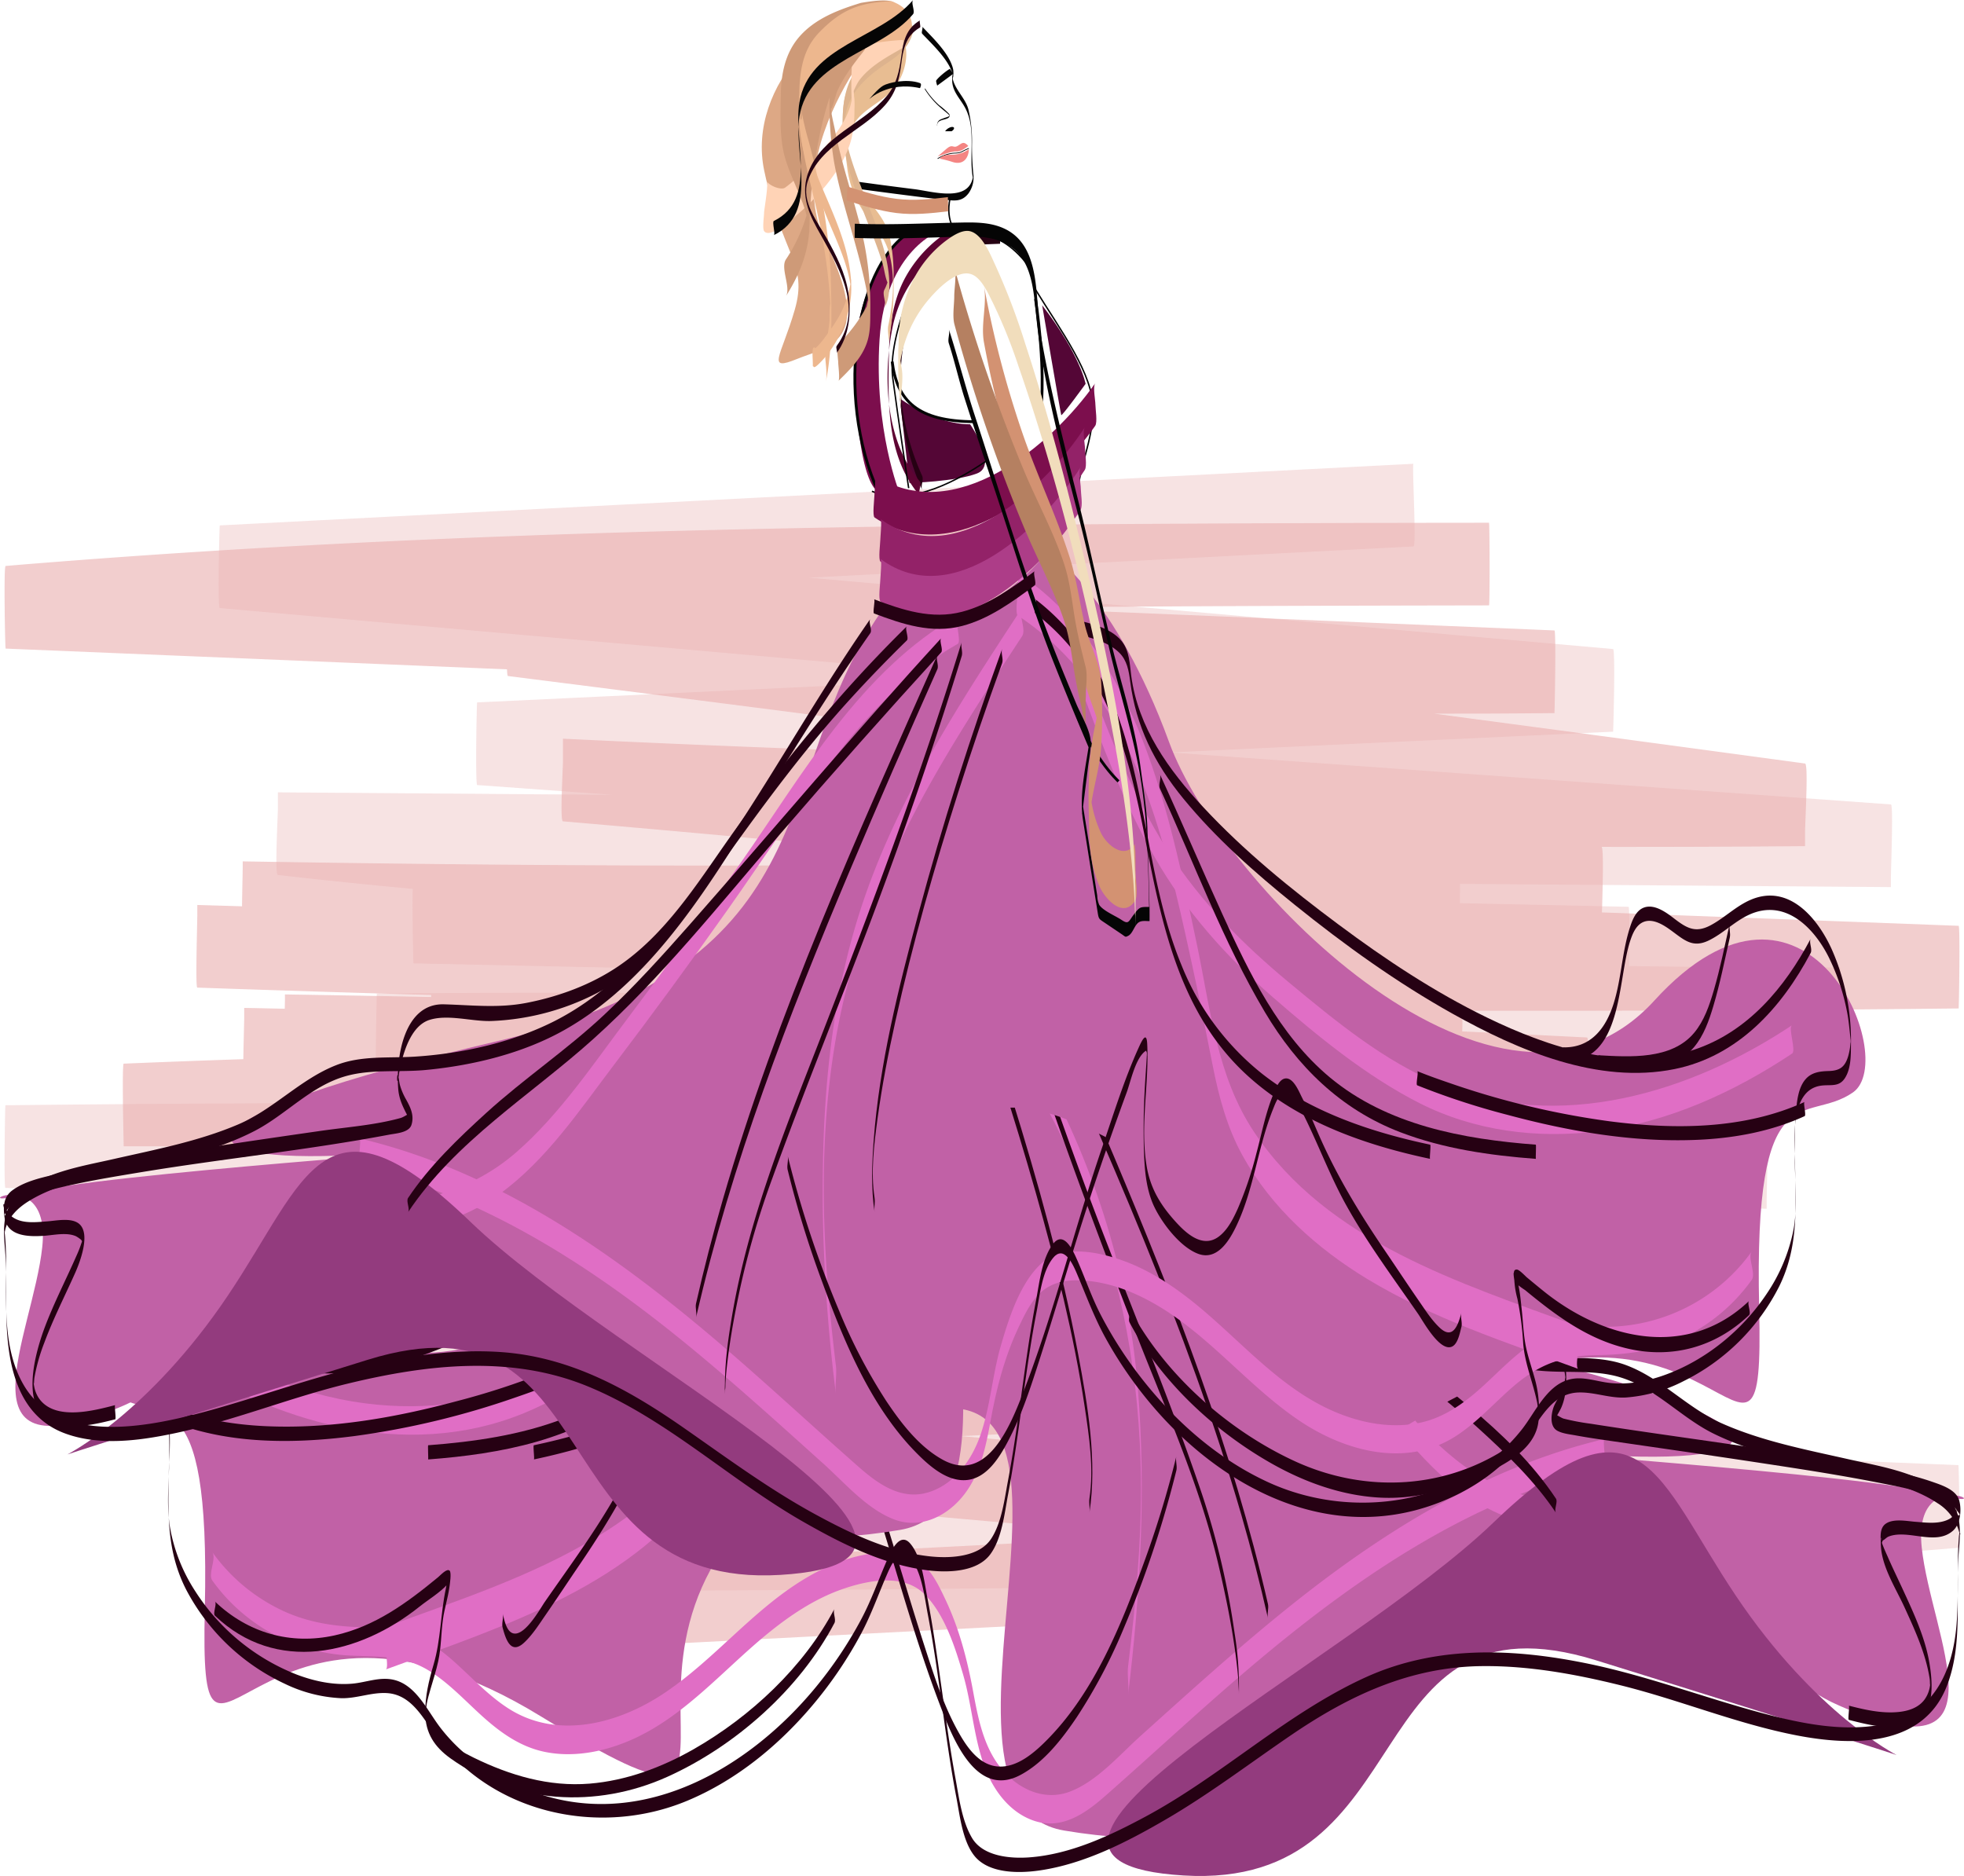 <?xml version="1.0" encoding="iso-8859-1"?>
<svg xmlns="http://www.w3.org/2000/svg" viewBox="0 0 691.807 660.809">
  <defs>
    <style>
      .cls-1, .cls-2 {
        fill: #eaadad;
      }

      .cls-1 {
        opacity: 0.34;
      }

      .cls-2 {
        opacity: 0.59;
      }

      .cls-3 {
        fill: #c161a6;
      }

      .cls-4 {
        fill: #e06ec5;
      }

      .cls-5 {
        fill: #933b7e;
      }

      .cls-13, .cls-24, .cls-6 {
        fill: none;
        stroke: #050505;
        stroke-miterlimit: 10;
      }

      .cls-7 {
        fill: #260113;
      }

      .cls-8 {
        fill: #540636;
      }

      .cls-9 {
        fill: #5e0433;
      }

      .cls-10 {
        fill: #7c0e4d;
      }

      .cls-11 {
        fill: #dda885;
      }

      .cls-12 {
        fill: #050505;
      }

      .cls-13 {
        stroke-width: 0.5px;
      }

      .cls-14 {
        fill: #e8bd92;
      }

      .cls-15 {
        fill: #ddb38e;
      }

      .cls-16 {
        fill: #ffd3b6;
      }

      .cls-17 {
        fill: #ce9a78;
      }

      .cls-18 {
        fill: #edb78e;
      }

      .cls-19 {
        fill: #932268;
      }

      .cls-20 {
        fill: #ad3d88;
      }

      .cls-21 {
        fill: #d39272;
      }

      .cls-22 {
        fill: #b58061;
      }

      .cls-23 {
        fill: #f1ddbc;
      }

      .cls-24 {
        stroke-width: 0.25px;
      }

      .cls-25 {
        fill: #f48583;
      }
    </style>
  </defs>
  <title>1shopik-girl</title>
  <g id="Шар_2" data-name="Шар 2">
    <g id="Objects">
      <g id="_Група_" data-name="&lt;Група&gt;">
        <g id="_Група_2" data-name="&lt;Група&gt;">
          <path id="_Контур_" data-name="&lt;Контур&gt;" class="cls-1" d="M1.9,389.323q87.5-.958,175.012-.795a45.237,45.237,0,0,1-.138-7.3q-22.023-1.04-44.043-2.141c-.733-.037,0-29.111,0-29.111q55.314-.471,110.631-.151c-.04-2.333-.04-5.314-.017-8.389l-3.644-.079-94.049-2.017c-.089,0-.475-18.891-.266-26.233q-23.793-2.2-47.5-4.895c-1.014-.116-.3-14.641,0-23.126v-5.985l118.065.884-47.865-3.454c-.688-.05-.2-29.1,0-29.111q92.7-4.376,185.408-8.739L185.846,223.809,77.417,214.187c-.815-.072-.131-29.1,0-29.111l327.77-16.923,92.693-4.786c-.588.03,1.161,29.051,0,29.111l-213.073,11,174.965,15.526L568.2,228.627c.847.075.084,29.107,0,29.11q-78.032,3.633-156.059,7.3l144.216,10.407,109.709,7.917c.812.058.184,17.418,0,25.3v3.815l-151.791-1.137c0,2.293-.011,4.636-.027,6.807l59.418,1.274c.373.008.273,12.278.15,20.884q37.2.5,74.416.47s.685,29.082,0,29.111q-21.061.879-42.134,1.581c-.08,5.042-.238,10.668-.313,14.283v3.775c-4.764-.088-9.527-.2-14.29-.292-.022,1.052-.041,1.982-.053,2.751v2.292q-25.754-.407-51.5-.92c0,.239-.006.478-.009.714q41.192,1.179,82.372,2.6c.643.022.143,17.6,0,25.424v3.687q-7.874-.226-15.745-.469c-.078,5.374-.21,10.976-.256,13.856v1.972c-90.6-1.529-181.251-2.01-271.864-.816q38.863,3.954,77.778,7.617,40.617,3.813,81.285,7.3c.944.082.333,12.248,0,20.825v8.287q-103.952-5.023-208.091-7.249,63.654,8.349,127.339,16.556,50.061,6.436,100.143,12.773c.179.023.277.964.325,2.353q28.485,1.182,56.968,2.368,59.822,2.477,119.644,4.942c.162.007.741,29.049,0,29.111-67.42,5.636-135.115,9.167-202.875,11.362-68.127,2.207-136.315,3.085-204.5,3.484q-57.567.339-115.135.371c-.25,0-.325-29.11,0-29.111,56.158-.106,112.318-.221,168.471-.8q-35.945-1.5-71.888-3-59.82-2.507-119.638-5.023c-.638-.026-.076-29.11,0-29.111q21.2-.219,42.4-.209-15.342-2.043-30.685-4.077-50-6.69-99.982-13.477c-1.091-.149-.3-15.36,0-23.731v-5.38q35.838-.3,71.677-.259c-.809-.145-.4-14.6-.145-23.08L1.9,418.434C1.309,418.412,1.784,389.324,1.9,389.323Z"/>
          <path id="_Контур_2" data-name="&lt;Контур&gt;" class="cls-2" d="M178.915,238.128c-.18-.023-.278-.964-.325-2.353q-28.485-1.182-56.969-2.368Q61.8,230.931,1.978,228.465c-.162-.007-.741-29.049,0-29.111,67.42-5.636,135.115-9.168,202.875-11.362,68.127-2.207,136.315-3.085,204.5-3.485q57.565-.337,115.134-.37c.251,0,.325,29.11,0,29.11-56.157.107-112.317.222-168.47.8q35.944,1.5,71.888,3,59.82,2.506,119.638,5.023c.638.026.076,29.11,0,29.111q-21.2.219-42.4.209,15.342,2.043,30.686,4.077,50,6.69,99.982,13.477c1.09.148.3,15.354,0,23.727v5.384q-35.837.3-71.674.259c.8.178.4,14.606.141,23.08l125.635,4.717c.59.023.115,29.11,0,29.111q-87.5.958-175.011.795a45.28,45.28,0,0,1,.138,7.29q22.023,1.039,44.043,2.147c.733.037,0,29.111,0,29.111q-55.314.471-110.631.151c.04,2.333.04,5.314.017,8.389l3.644.079,94.049,2.017c.089,0,.475,18.887.266,26.233q23.793,2.2,47.5,4.895c1.014.116.3,14.633,0,23.12v5.991l-118.065-.884,47.864,3.454c.689.05.2,29.1,0,29.111q-92.7,4.375-185.407,8.739l167.645,14.876,108.429,9.622c.815.072.131,29.1,0,29.111L286.62,576.4l-92.694,4.786c.588-.03-1.16-29.051,0-29.111l213.074-11L232.035,525.543l-108.429-9.622c-.847-.075-.084-29.107,0-29.111q78.032-3.632,156.059-7.3L135.449,469.106,25.74,461.189c-.812-.058-.184-17.409,0-25.291v-3.82l151.79,1.137c0-2.292.012-4.637.028-6.807l-59.418-1.274c-.373-.008-.273-12.278-.15-20.884q-37.2-.5-74.416-.47s-.686-29.082,0-29.111q21.062-.879,42.133-1.581c.08-5.037.239-10.664.314-14.278v-3.78c4.764.088,9.527.2,14.29.292.022-1.043.04-1.97.053-2.736V350.28q25.754.405,51.5.919,0-.36.009-.714-41.193-1.179-82.373-2.6c-.642-.022-.143-17.593,0-25.421v-3.69q7.873.226,15.746.468c.078-5.37.21-10.971.255-13.852v-1.975c90.6,1.529,181.252,2.01,271.864.816q-38.862-3.954-77.777-7.617-40.617-3.813-81.285-7.3c-.944-.081-.333-12.246,0-20.822v-8.289q103.952,5.023,208.091,7.249-63.654-8.349-127.339-16.556Q229,244.465,178.915,238.128Z"/>
          <g id="_Група_3" data-name="&lt;Група&gt;">
            <g id="_Група_4" data-name="&lt;Група&gt;">
              <path id="_Контур_3" data-name="&lt;Контур&gt;" class="cls-3" d="M381.658,321.69c39.5,56.98,16.188,123.026,134.681,150.868s112.666,43.383,50.505,40.146,91.3,6.475,115.9,13.6-9.065-12.3-5.828,18.778,31.728,82.233-29.137,55.685-56.333-140.508-128.854-54.39-82.274,108.781-144.09,98.421,37.252-198.784-77.033-135.977-4.856,158.639-107.162,95.831-120.436,45.973-118.493-38.2-16.188-64.1-33.023-75.759,16.187-91.3,69.93-32.375S261.222,418.713,280,367.288s42.411-67.478,42.411-67.478,16.624,21.232,33.4,21.232S381.658,321.69,381.658,321.69Z"/>
              <g id="_Група_5" data-name="&lt;Група&gt;">
                <path class="cls-4" d="M333.363,307.658c-40.293,26.569-51.445,77.212-61.087,121.284-2.725,12.455-5.2,24.958-7.675,37.465-2.181,11.015-5.035,21.679-10.494,31.569-10.075,18.251-26.161,32.652-43.832,43.374-23.146,14.043-49.094,22.41-74.36,31.7-1.716.631,1.518,14.442,0,15,41.54-15.274,88.318-29.65,114.188-68.482,13.136-19.719,15.372-43.561,20.152-66.216,5.1-24.167,10.159-48.78,19.131-71.864,9.016-23.2,22.89-44.925,43.977-58.83.676-.446.075-6.593.075-7.5,0-.886-.733-7.066-.075-7.5Z"/>
              </g>
              <g id="_Група_6" data-name="&lt;Група&gt;">
                <path class="cls-4" d="M60.579,477.02c35.961,23.912,82.066,37.842,123.878,20.8,19.663-8.013,37.02-22.361,53.236-35.795,16.281-13.49,31.283-28.55,42.708-46.441,13.452-21.065,22.207-44.647,30.861-67.966,1.1-2.952-1.077-7.1,0-10-7.635,20.573-15.328,41.285-26.274,60.379-10.772,18.79-25.052,34.809-41.347,48.984-15.857,13.794-33.1,27.986-51.925,37.517-19.305,9.775-41.467,12.593-62.81,9.855C104.22,491.19,81.155,480.7,60.579,467.02c1.486.987-1.589,8.943,0,10Z"/>
              </g>
              <g id="_Група_7" data-name="&lt;Група&gt;">
                <path class="cls-4" d="M354.462,332.685c34.239,19.457,54.419,55.7,76.346,86.984Q450.331,447.526,470.8,474.7c12.109,16.08,23.843,33.695,39.1,47.012,17.571,15.335,40.024,19.735,62.783,19.416.12,0,.029-10,0-10-19.957.28-40.481-2.813-57-14.791-16.342-11.849-28.134-29.553-40.192-45.435q-20.568-27.093-40.2-54.877c-11.719-16.581-22.773-33.673-34.944-49.93-12.723-17-27.249-32.826-45.877-43.412,1.375.782-1.489,9.154,0,10Z"/>
              </g>
              <g id="_Група_8" data-name="&lt;Група&gt;">
                <path class="cls-4" d="M331.762,329.958c18.539,28.268,37.222,56.782,50.207,88.132,13.446,32.464,19.5,67.713,19.914,102.77.261,22.062-1.856,44.2-4.518,66.077-.4,3.291.4,6.726,0,10,4.323-35.525,6.335-71.665,3.485-107.4-3.182-39.9-14.679-77.274-33.8-112.394-10.717-19.687-23.008-38.454-35.291-57.184,1.506,2.295-1.551,7.635,0,10Z"/>
              </g>
              <g id="_Група_9" data-name="&lt;Група&gt;">
                <path class="cls-4" d="M74.78,556.721a63.481,63.481,0,0,0,47.762,26.409c10.153.54,19.449-.242,28.457,5.294,7.006,4.305,12.634,10.449,18.685,15.929,6.412,5.807,13.391,10.879,22.015,12.7,9.806,2.071,20.1.189,29.251-3.587,19.553-8.067,33.368-24.9,49.394-37.99,7.791-6.365,16.337-12.106,25.86-15.523,8.815-3.163,21.605-5.877,29.161,1.326,7.305,6.964,11.134,19.128,13.879,28.552,3.032,10.413,3.683,21.436,7.267,31.689,2.953,8.448,8.735,16.706,17.522,19.769,9.86,3.437,18.192-2.445,25.3-8.694,16.969-14.924,33.483-30.355,50.714-44.982,36.729-31.18,77.523-59.466,125.075-70.72.817-.193-.674-9.84,0-10-41.965,9.932-78.966,33.246-112.191,60.045-17.623,14.215-34.388,29.445-51.217,44.58-7.426,6.678-15.25,15.893-24.778,19.543-8.745,3.35-17.556-.516-23.486-7.214-6.862-7.749-8.849-18.179-10.67-28.044-2.063-11.174-4.842-21.951-9.71-32.27-1.919-4.068-3.982-8.466-7.158-11.731-4.065-4.179-9.5-5.182-15.141-4.9-10.034.5-19.6,4.463-28.068,9.674-17.951,11.051-31.179,28.024-48.617,39.751-15.93,10.712-37.365,16.583-54.723,5.642-7.792-4.912-13.894-11.963-20.837-17.92-8.574-7.358-17.1-10.652-28.444-10.8-10.919-.145-21.059-1.371-31.032-6.135A63.671,63.671,0,0,1,74.78,546.721c1.554,2.162-1.605,7.768,0,10Z"/>
              </g>
              <path id="_Контур_4" data-name="&lt;Контур&gt;" class="cls-5" d="M416.875,660.627c85.261,5.183,59.966-102.306,145.437-75.758S668.064,618.2,668.064,618.2s-28.7-14.551-56.542-55.991-33.67-75.759-85.47-25.9S331.656,655.447,416.875,660.627Z"/>
              <path id="_Контур_5" data-name="&lt;Контур&gt;" class="cls-6" d="M314.259,352.52c-5.938,19.144-16.453,28.592-16.453,28.592"/>
              <g id="_Група_10" data-name="&lt;Група&gt;">
                <path class="cls-7" d="M56.145,499.039c21.353,9.752,45.908,9.767,68.777,6.8a290.3,290.3,0,0,0,56.506-13.546c3.747-1.283,7.494-2.6,11.158-4.11.617-.253-.553-4.772,0-5a263.686,263.686,0,0,1-31.892,10.427c-21.642,5.808-44.256,9.737-66.732,8.771-12.994-.558-25.935-2.916-37.817-8.343.6.273-.661,4.7,0,5Z"/>
              </g>
              <g id="_Група_11" data-name="&lt;Група&gt;">
                <path class="cls-7" d="M327.052,316.991c-25.387,19.608-32.925,49.8-38.719,79.8-5.808,30.079-12.188,61.226-35.8,82.833-17.792,16.28-41.261,24.536-64.476,29.458-.373.079.3,4.936,0,5,21-4.452,42.081-11.564,59.164-24.96a93,93,0,0,0,28.256-37.89c11.648-28.02,12.139-59.073,22.3-87.534,5.872-16.451,15.371-30.967,29.28-41.71.828-.64-.782-4.4,0-5Z"/>
              </g>
              <g id="_Група_12" data-name="&lt;Група&gt;">
                <path class="cls-7" d="M54.02,441.564c9.06,17.16,22.192,32.875,41.182,39.113,24.319,7.987,50.857-.692,72.879-11.4,18.534-9.013,35.826-20.5,52.325-32.8,16.78-12.5,33.222-25.862,47.5-41.214C280.152,382.1,290.9,367.187,293.327,349c.553-4.138.61-8.838,3.35-12.246,3.991-4.965,11.767-6.483,17.582-7.854.407-.1-.336-4.921,0-5-5.559,1.311-12.469,2.718-16.71,6.9-2.751,2.713-3.354,6.381-3.832,10.056-2.071,15.924-8.506,28.837-18.72,41.316-11.45,13.989-25.177,26.087-39.215,37.4-17.557,14.147-36.011,27.433-55.72,38.435C157,470.881,128.918,482.933,101.918,477.45c-22.263-4.52-37.684-21.539-47.9-40.886.68,1.288-.7,3.682,0,5Z"/>
              </g>
              <g id="_Група_13" data-name="&lt;Група&gt;">
                <path class="cls-7" d="M82.511,436.168c1.78,7.9,3.379,15.886,5.657,23.667,1.526,5.21,3.376,10.66,6.916,14.883,7.96,9.494,22.592,8.485,33.708,7.869.128-.008-.055-5,0-5-11.1.615-25.765,1.632-33.708-7.869-3.433-4.107-5.271-9.357-6.777-14.416-2.36-7.925-3.981-16.073-5.8-24.134.355,1.578-.359,3.407,0,5Z"/>
              </g>
              <g id="_Група_14" data-name="&lt;Група&gt;">
                <path class="cls-7" d="M75.712,569.122c21.53,20.574,50.8,13.823,72.139-3.253,3.032-2.426,7.256-4.942,9.807-7.86.1-.115.6-.1.6-.1-.488.706,1.145-5.5-.059-3.285-.715,1.313-.849,3.536-1.16,5-1.9,8.916-1.725,17.889-4.307,26.689-1.708,5.82-3,11.128-2.943,17.212.071,6.938,3.234,11.8,8.865,15.833,22.554,16.141,51.493,17.733,76.33,6.557,23.932-10.767,46.631-30.831,58.937-54.2.695-1.319-.678-3.711,0-5-10.8,20.514-29.6,38.019-49.571,49.425-11.243,6.421-23.716,11.087-36.693,12.142-14.325,1.165-28.005-2.9-40.786-9.146-7.592-3.711-14.8-8.341-16.887-16.928-.319-1.311-.507,1.768.032-.243.164-.61.2-1.284.323-1.907.328-1.667.788-3.306,1.259-4.937.966-3.341,2.051-6.649,2.783-10.052,1.044-4.854.971-9.789,1.649-14.692.521-3.772,1.717-7.419,2.254-11.167.162-1.127.805-5.246.1-5.939-.959-.946-3.184,1.562-4.076,2.3-10.976,9.042-22.18,17.312-36.351,20.469-15.661,3.49-30.68-.858-42.248-11.912.813.777-.852,4.186,0,5Z"/>
              </g>
              <g id="_Група_15" data-name="&lt;Група&gt;">
                <path class="cls-7" d="M177.046,573.331c1.163,4.352,2.964,9.626,7.639,5.224,2.967-2.793,5.253-6.452,7.553-9.78,4.062-5.88,7.99-11.851,12.014-17.757,8.763-12.859,16.473-25.655,22.794-39.9,2.153-4.85,4.129-9.818,6.592-14.523.913-1.746,2.575-5.654,4.95-5.845,2.758-.222,4.205,4.314,4.957,6.235,2.648,6.773,4.014,14,5.926,20.992a118.358,118.358,0,0,0,6.743,19.537c1.581,3.338,3.573,7.208,6.764,9.3,5.656,3.705,11.315-1.749,14.922-5.8,5.466-6.138,8.906-12.055,10.137-20.219,2.127-14.11.605-28.664-.168-42.818-.038-.7-.024-1.421-.1-2.113-.053-.471-.145-1.687-.023.739.185,3.66-.093.66.031.673-.109-.012.245-1.37.394-1.273a6.882,6.882,0,0,1,2.2,3.141c5.131,10.92,8.681,22.782,12.612,34.161,10.046,29.082,17.346,59.211,28.366,87.94,4.271,11.133,12.43,32.208,27.97,24.043,8.424-4.426,14.857-12.827,20.06-20.549a188.519,188.519,0,0,0,16.585-31.507,368.311,368.311,0,0,0,17.6-52.094c.273-1.053.545-2.108.8-3.166.379-1.584-.375-3.433,0-5a355.824,355.824,0,0,1-11.86,38.652c-7.7,21.175-17.064,44.054-32.964,60.5-4.59,4.748-11.235,10.89-18.448,10.073-6.427-.728-10.608-6.931-13.5-12.1-5.264-9.417-8.607-19.95-11.912-30.171-4.742-14.666-9.05-29.47-13.675-44.173q-7.662-24.351-16.424-48.335c-.431-1.18-5.311-16.93-7.328-16.451-2.524.6.589,28.8.634,31.039.158,8.011-.2,17.486-4.049,24.746-2.97,5.6-9.072,13.812-15.419,15.906-7.029,2.319-11.294-5.9-13.648-11.115-5.857-12.968-7.108-27.406-12.576-40.444-.768-1.832-2.162-5.69-4.766-5.331-2.476.341-4.239,4.728-5.168,6.565-5.621,11.12-9.892,22.821-16.008,33.719-7.432,13.243-16.68,25.7-25.331,38.179-1.634,2.358-7.644,13.367-11.83,10.815-1.907-1.163-2.532-4.8-3.044-6.719.413,1.546-.418,3.436,0,5Z"/>
              </g>
              <g id="_Група_16" data-name="&lt;Група&gt;">
                <path class="cls-7" d="M283.237,378.612c-12.074,26.226-22.177,53.841-36.948,78.727-11.356,19.132-26.691,34.3-47.708,42.353-15.224,5.835-31.584,8.167-47.759,9.393-.162.012.088,4.993,0,5,25.519-1.933,52.342-6.86,72.554-23.7,17.921-14.93,28.391-36.74,37.878-57.545,7.456-16.352,14.467-32.9,21.983-49.228.639-1.388-.626-3.64,0-5Z"/>
              </g>
              <g id="_Група_17" data-name="&lt;Група&gt;">
                <path class="cls-7" d="M360.294,335.7c30.327,33.03,59.081,67.383,88.708,101.025,9.623,10.928,19.442,21.728,30.071,31.695,13.124,12.305,28.094,22.336,41.4,34.434,9.9,9,20.121,18.795,27.59,30.011-.757-1.137.78-3.828,0-5-16.732-25.127-43.133-41.124-65.152-60.916-24.09-21.655-44.467-47.385-65.541-71.871q-28.067-32.61-57.08-64.378c.813.885-.847,4.077,0,5Z"/>
              </g>
              <g id="_Група_18" data-name="&lt;Група&gt;">
                <path class="cls-7" d="M353.052,336.992c13.546,44.137,29.514,87.44,46.218,130.467,10.579,27.253,23.035,54.648,29.79,83.188,2.48,10.477,4.675,21.053,6.115,31.728.423,3.135.786,6.281,1.008,9.436.137,1.95-.095,7,.182.567-.064,1.5.065,3.641.014,4.822a117.874,117.874,0,0,0-1.5-21.919,277.478,277.478,0,0,0-11.465-48.923c-12.5-37.007-28-73-41.546-109.631-10.348-27.988-20.063-56.207-28.818-84.735.464,1.512-.471,3.467,0,5Z"/>
              </g>
              <g id="_Група_19" data-name="&lt;Група&gt;">
                <path class="cls-7" d="M372.377,331.488a530.05,530.05,0,0,1,61.485,73.1c11.1,15.739,21.766,33.03,37.429,44.716,17.486,13.045,39.379,17.388,60.757,15.573,6.352-.539,11.255-.077,14.63,5.948a42.445,42.445,0,0,1,4.389,12.231c.158.794.233,1.595.373,2.391a10.65,10.65,0,0,0,.118,1.569c-.108-.166.354-3.753-.048-2.349-.349,1.216-.331,2.561-.695,3.8-.836,2.85-3.044,5.162-3.816,7.948-.712,2.566-.946,6.16,1.549,7.551,1.845,1.028,4.416,1.264,6.452,1.643,4.343.808,8.724,1.422,13.094,2.059,17.182,2.5,34.37,4.958,51.536,7.57,13.749,2.091,27.514,4.188,41.165,6.856,7.571,1.48,15.492,2.9,22.635,5.931a15.593,15.593,0,0,1,5.207,3.1c.462.477.742,1.078,1.166,1.556,1.851,2.085-2.48,1.343.363-2.543-1.394,1.906-1.192,3.746-3.808,5.061-3.455,1.737-7.91,1.134-11.611.852-3.019-.231-7.627-1.2-10.369.579-2.405,1.561-1.924,4.826-1.87,7.326.166,7.715,5.2,15.337,8.344,22.217,3.673,8.03,7.544,16.446,8.874,25.25.162,1.073-.006,3.7.324.59a21.283,21.283,0,0,1-.369,2.649,10.711,10.711,0,0,1-1.836,4.084c-2.175,2.86-5.689,3.96-9.134,4.3-5.857.578-11.846-.779-17.475-2.24.371.1-.441,4.885,0,5,7.555,1.961,21.451,5.648,26.927-2.509,3.092-4.605,2.332-12.409,1.443-17.609-1.534-8.967-5.521-17.5-9.3-25.7-1.82-3.949-3.733-7.859-5.463-11.849-.318-.733-2.824-6.052-2.193-6.468l.012,2.309.155-.52c.164-.045.255-.767.474-.877.717-.36,1.2-1.05,2.033-1.368,6.886-2.619,16.553,3.443,22.648-2.076,2.619-2.371,3.07-7.486,2.113-10.7-1.106-3.71-6.144-5.323-9.364-6.445-8.486-2.953-17.512-4.507-26.326-6.1-31.2-5.655-62.692-9.461-94.008-14.38a85.177,85.177,0,0,1-9.63-1.816c-.833-.231-3.09-1.8-3.684-1.811-.048,0-.1-.255-.124-.252l-.024-.064q-.307-1.276-.037,2.087l0,2.219.028-.149c.053-.016.032-.27.087-.312a6.831,6.831,0,0,0,.754-1.54c.749-1.45,1.664-2.784,2.3-4.3,1.832-4.337,1.792-9.3,1.487-13.927-.424-6.442-2.959-16.324-8.523-20.279-5.178-3.68-13.592-1.081-19.392-.871-13.034.473-26.169-2.616-38.054-7.877-17.568-7.778-29.687-22.183-40.685-37.433-16.647-23.081-32.772-46.238-51.942-67.371-6.64-7.32-13.521-14.412-20.57-21.338.814.8-.852,4.163,0,5Z"/>
              </g>
              <g id="_Група_20" data-name="&lt;Група&gt;">
                <path class="cls-7" d="M338.815,339.474q14.47,39.93,26.08,80.83c6.982,24.728,13.37,49.8,17.184,75.238,1.585,10.573,3.285,21.661,1.666,32.32-.248,1.634.246,3.378,0,5,2.776-18.28-.589-37.84-3.949-55.765-5.766-30.754-14.243-61.027-23.55-90.877q-8.127-26.067-17.431-51.746c.529,1.461-.538,3.516,0,5Z"/>
              </g>
              <g id="_Група_21" data-name="&lt;Група&gt;">
                <path class="cls-7" d="M361.637,341.632c27.88,62.7,56.536,126,75.639,192.069q5.2,18,9.348,36.285c-.36-1.575.364-3.409,0-5-12.439-54.337-32.567-106.266-54.186-157.526-10-23.722-20.341-47.3-30.8-70.828.613,1.378-.624,3.595,0,5Z"/>
              </g>
              <g id="_Група_22" data-name="&lt;Група&gt;">
                <path class="cls-7" d="M385.245,328.9c24.5,35.09,44.2,73.872,71.239,107.142,10.688,13.152,23.022,25.4,38.058,33.5,14.7,7.92,32.3,12.008,48.872,13.371,9.073.747,18.633-.44,27.441,2.282,12.506,3.865,21.337,14.23,32.913,19.878,13.407,6.542,28.249,9.661,42.717,12.888,11.914,2.657,25.662,4.66,36.034,11.551a17.285,17.285,0,0,1,7.554,10.041c.737,2.546.373-1.016.033.967-.117.68-.13,1.388-.18,2.076-.124,1.691-.187,3.385-.229,5.08-.2,8.126.146,16.268-.5,24.38-1.339,16.883-8.189,31.862-26.242,35.381-13.723,2.675-28.385-.323-41.664-3.846-20.707-5.493-40.658-13.164-61.7-17.526-26.418-5.477-53.615-6.611-78.641,4.8-27.766,12.665-50.4,34.443-77.2,48.894-12.645,6.817-26.755,13.47-41.307,14.5-6.672.474-16.213-.383-20.039-6.824-3.6-6.062-4.588-14.2-5.84-21-1.973-10.714-3.432-21.52-4.962-32.3-1.479-10.42-2.908-20.865-4.92-31.2-1.135-5.831-2-14.384-5.994-19.155-3.6-4.3-6.692,2.268-8,5.237-3.155,7.157-5.643,14.467-9.343,21.4a145.067,145.067,0,0,1-16.016,23.919c-23.044,27.969-59.43,49.528-96.38,37.91-14.146-4.447-26.815-11.912-35.909-23.771-4.527-5.9-8.5-15.054-16.5-16.8-4.92-1.072-9.575.953-14.422,1.385-6.642.591-13.379-.845-19.57-3.186A74.878,74.878,0,0,1,68.791,560.52,60.471,60.471,0,0,1,59.9,538.158c-1.377-8.127-.311-16.669-.285-24.893A153.808,153.808,0,0,0,59.11,496.7c-.388-3.682-.911-8.291-3.661-11.074-2.367-2.4-5.458-2.328-8.581-2.47-3.87-.177-5.429-2.519-6.323-6.183a23.384,23.384,0,0,1-.48-2.844c-.052-.45-.225-3.673-.18-1.628.044,1.979.075-1.031.086-1.17a80.191,80.191,0,0,1,1.61-10.868,73.294,73.294,0,0,1,6.881-18.992c5.839-10.785,16.444-19.269,28.766-12.623,4.746,2.56,8.679,6.755,13.714,8.758,5.676,2.259,8.616-1.556,12.988-4.528,6.71-4.56,11.515-2.767,13.857,4.851,2.7,8.778,2.93,18.132,5.774,26.893,2.747,8.461,8.041,15.184,17.609,14.969.074,0,0-5,0-5-21.368.48-18.88-29.052-23.736-42.96-3.1-8.886-9.649-6.917-15.934-1.933-4.444,3.526-7.782,4.487-12.922,1.515-4.988-2.884-9.156-7.095-14.661-9.078-13.435-4.84-23.054,8.09-27.735,18.834a80.064,80.064,0,0,0-6.349,33.567c.062,3.7.084,8.447,2.513,11.5,2.286,2.869,5.673,1.514,8.835,2.194,10.922,2.348,8.459,22.069,8.3,29.381-.319,14.86-.913,28.486,6.122,42.181a75.034,75.034,0,0,0,34.686,33.1,50.851,50.851,0,0,0,19.891,5.092c5.516.138,10.757-2.161,16.229-1.788,8.745.6,12.835,9.222,17.425,15.481,19.957,27.209,57.686,35.159,88.186,22.453,17.562-7.316,32.716-19.868,44.819-34.4a144.644,144.644,0,0,0,16.5-24.5c3.695-6.935,6.189-14.247,9.343-21.4,1.4-3.167,4.578-9.67,8.18-4.993,3.926,5.1,4.79,13.552,5.955,19.636,4.1,21.426,5.988,43.217,10.091,64.643,1.207,6.3,2.116,14.994,6.209,20.256,5.065,6.511,15.965,6.333,23.2,5.266,15.745-2.322,30.694-10.012,44.285-17.92,15.427-8.976,29.579-19.776,44.3-29.806,20.483-13.952,41.887-23.956,67.1-24.231,16.409-.179,32.756,2.786,48.632,6.706,20.994,5.182,41.158,13.636,62.407,17.726,19.186,3.693,44.161,4.215,52.635-17.2,5.9-14.923,3.033-31.459,4.272-47.039.6-7.535,1.416-15.041-4.82-20.564-8.891-7.874-22.935-10-34.1-12.522-15.07-3.4-30.514-6.359-44.7-12.7-12.157-5.437-21.261-15.941-33.8-20.517-8.992-3.279-18.8-2.082-28.169-2.776-16.477-1.222-34-5.2-48.711-12.85-33.468-17.413-54.235-53.4-73.556-84.256C410.1,361.7,398.205,342.457,385.245,323.9c.77,1.1-.794,3.862,0,5Z"/>
              </g>
              <g id="_Група_23" data-name="&lt;Група&gt;">
                <path class="cls-7" d="M383.924,316.971c-10.028,3.783-20.279,7.216-31.02,4.4-9.557-2.5-17.742-8.513-25.566-14.3.773.571-.821,4.393,0,5,7.825,5.784,16.008,11.792,25.566,14.3,10.747,2.817,20.988-.616,31.02-4.4.582-.219-.517-4.805,0-5Z"/>
              </g>
            </g>
            <g id="_Група_24" data-name="&lt;Група&gt;">
              <path id="_Контур_6" data-name="&lt;Контур&gt;" class="cls-3" d="M310.149,215.81c-39.5,56.981-16.188,123.026-134.681,150.869S62.8,410.062,124.962,406.825s-91.3,6.474-115.9,13.6,9.065-12.3,5.828,18.778-31.728,82.233,29.137,55.685,56.333-140.508,128.854-54.39,82.274,108.781,144.09,98.42S279.716,340.131,394,402.94s4.856,158.638,107.162,95.83,120.436,45.973,118.493-38.2,16.188-64.1,33.023-75.758-16.188-91.3-69.931-32.375-152.163-39.6-170.941-91.025S369.4,193.931,369.4,193.931s-16.624,21.232-33.4,21.232S310.149,215.81,310.149,215.81Z"/>
              <g id="_Група_25" data-name="&lt;Група&gt;">
                <path class="cls-4" d="M358.444,216.779c40.293,26.569,51.445,77.212,61.087,121.284,2.724,12.455,5.2,24.958,7.674,37.465,2.182,11.015,5.036,21.679,10.5,31.569,10.075,18.251,26.161,32.652,43.832,43.374,23.145,14.043,49.094,22.41,74.36,31.7-1.521-.559,1.719-14.368,0-15-41.541-15.274-88.318-29.65-114.188-68.482-13.137-19.719-15.372-43.561-20.153-66.216-5.1-24.167-10.159-48.78-19.13-71.864-9.016-23.2-22.89-44.925-43.977-58.83.527.347-.075,6.67-.075,7.5,0,.96-.728,6.971.075,7.5Z"/>
              </g>
              <g id="_Група_26" data-name="&lt;Група&gt;">
                <path class="cls-4" d="M631.227,361.141c-35.96,23.911-82.065,37.842-123.877,20.8-19.663-8.013-37.021-22.361-53.236-35.8-16.282-13.489-31.283-28.549-42.708-46.44-13.453-21.065-22.208-44.647-30.862-67.966,1.078,2.9-1.1,7.047,0,10,7.636,20.573,15.328,41.285,26.274,60.378,10.773,18.791,25.053,34.81,41.348,48.985,15.857,13.794,33.1,27.985,51.925,37.517,19.3,9.775,41.466,12.593,62.81,9.855,24.686-3.166,47.751-13.655,68.326-27.336,1.587-1.056-1.483-9.014,0-10Z"/>
              </g>
              <g id="_Група_27" data-name="&lt;Група&gt;">
                <path class="cls-4" d="M337.345,216.806c-34.239,19.457-54.419,55.7-76.346,86.984q-19.523,27.855-39.989,55.033c-12.109,16.08-23.843,33.695-39.1,47.011-17.571,15.336-40.024,19.736-62.782,19.417-.027,0-.123,10,0,10,19.957.28,40.481-2.813,57-14.791,16.343-11.849,28.135-29.553,40.193-45.435q20.568-27.093,40.2-54.877c11.719-16.581,22.772-33.673,34.943-49.93,12.724-17,27.25-32.826,45.878-43.412,1.487-.845-1.373-9.22,0-10Z"/>
              </g>
              <g id="_Група_28" data-name="&lt;Група&gt;">
                <path class="cls-4" d="M360.045,214.078c-21.479,32.752-43.29,66.024-55.955,103.374-12,35.384-14.707,72.525-14.26,109.638a588.194,588.194,0,0,0,4.612,63.968c-.4-3.275.4-6.708,0-10-4.57-37.55-6.566-75.319-.426-112.82,5.542-33.849,18.208-65.208,35.156-94.893,9.613-16.836,20.245-33.061,30.873-49.267,1.55-2.363-1.5-7.705,0-10Z"/>
              </g>
              <g id="_Група_29" data-name="&lt;Група&gt;">
                <path class="cls-4" d="M617.027,440.842a63.481,63.481,0,0,1-47.762,26.409c-10.153.54-19.449-.242-28.458,5.293-7,4.305-12.633,10.45-18.684,15.93-6.412,5.807-13.391,10.878-22.015,12.7-9.806,2.071-20.1.189-29.252-3.588-19.552-8.066-33.367-24.9-49.393-37.989-7.791-6.365-16.337-12.106-25.86-15.523-8.815-3.163-21.605-5.877-29.161,1.326-7.305,6.964-11.135,19.128-13.879,28.552-3.032,10.413-3.684,21.436-7.267,31.689-2.953,8.448-8.735,16.706-17.523,19.769-9.86,3.437-18.191-2.445-25.3-8.694-16.969-14.924-33.483-30.355-50.714-44.982-36.729-31.18-77.524-59.466-125.076-70.72.678.16-.818,9.806,0,10,41.966,9.932,78.967,33.246,112.191,60.044C256.5,485.274,273.266,500.5,290.1,515.639c7.426,6.678,15.25,15.893,24.778,19.543,8.744,3.35,17.556-.516,23.486-7.214,6.861-7.749,8.849-18.179,10.67-28.044,2.063-11.174,4.842-21.951,9.71-32.27,1.919-4.068,3.982-8.466,7.158-11.731,4.064-4.179,9.5-5.183,15.141-4.9,10.033.5,19.6,4.463,28.068,9.674,17.951,11.051,31.179,28.024,48.617,39.751,15.93,10.712,37.365,16.583,54.722,5.642,7.793-4.912,13.895-11.963,20.837-17.92,8.575-7.358,17.1-10.652,28.445-10.8,10.919-.145,21.058-1.372,31.032-6.135a63.686,63.686,0,0,0,24.267-20.389c1.6-2.231-1.553-7.84,0-10Z"/>
              </g>
              <path id="_Контур_7" data-name="&lt;Контур&gt;" class="cls-5" d="M274.932,554.748c-85.261,5.183-59.966-102.306-145.437-75.758S23.743,512.319,23.743,512.319s28.7-14.551,56.542-55.992,33.67-75.758,85.47-25.9S360.151,549.568,274.932,554.748Z"/>
              <path id="_Контур_8" data-name="&lt;Контур&gt;" class="cls-8" d="M341.715,149.455c-12.627,0-24.747-9.1-24.747-9.1l3.379,29.757s16.188-.423,23.8-3.337S341.715,149.455,341.715,149.455Z"/>
              <g id="_Група_30" data-name="&lt;Група&gt;">
                <path class="cls-7" d="M352.238,80.867c-9.818.46-20.957.463-26.835,9.8-2.874,4.568-3.952,10.181-5.159,15.367a122.215,122.215,0,0,0-2.964,17.482c-1.4,16.722.632,33.71,7.543,49.094-.616-1.373.629-3.6,0-5a88.475,88.475,0,0,1-6.9-23.549c-1.594-10.933-.33-21.438,2.114-32.112,1.693-7.395,3.169-15.9,9.5-20.873,6.491-5.1,14.893-4.846,22.709-5.212.115-.005-.04-5,0-5Z"/>
              </g>
              <g id="_Група_31" data-name="&lt;Група&gt;">
                <path class="cls-9" d="M338.755,78.9a45,45,0,0,0-19.771,18.679c-4.694,8.542-5.7,18.084-5.879,27.671-.321,16.937-.8,35.712,10.887,49.329-.808-.941.839-4.022,0-5-12.193-14.2-13.106-37.219-9.523-54.611A44.7,44.7,0,0,1,338.755,83.9c.688-.337-.628-4.691,0-5Z"/>
              </g>
              <path id="_Контур_9" data-name="&lt;Контур&gt;" class="cls-10" d="M331.513,81.079H320.725s-21.692,14.256-19.641,54.077,9.065,38.2,9.065,38.2l6.819.578s-9.193-22.593-7.143-54.429S331.513,81.079,331.513,81.079Z"/>
              <path id="_Контур_10" data-name="&lt;Контур&gt;" class="cls-11" d="M317.6,2.8c-24.281-2.859-54.822,27.142-48.4,57.359s15.486,32.591,10.738,48.994-10.269,21.821.863,17.272,27.4-5.4,9.923-41.445S317.6,2.8,317.6,2.8Z"/>
              <g id="_Група_32" data-name="&lt;Група&gt;">
                <path class="cls-12" d="M324.826,11.869c3.57,3.818,10.071,9.7,10.961,15.283v-2.5a18.173,18.173,0,0,0-.373,4.144c.273,3.826,3.039,6.2,4.678,9.426,3.932,7.743.939,16.959,2.739,25.166l0-2.455c-.373,10.865-14.181,6.516-20.738,5.7q-10.512-1.31-21-2.763c.094.013-.131,2.482,0,2.5q9.462,1.3,18.938,2.5c4.309.545,8.622,1.1,12.946,1.522,3.344.328,5.9.736,8.231-2.36a9.55,9.55,0,0,0,1.64-6.779,101.41,101.41,0,0,1-.467-10.291,48.553,48.553,0,0,0-1.28-12.467c-1.148-4.285-5.315-7.347-5.669-11.834v2.5c.163-1.724.673-3.383.219-5.12-1.42-5.432-7.191-10.8-10.816-14.674.407.436-.425,2.047,0,2.5Z"/>
              </g>
              <path id="_Контур_11" data-name="&lt;Контур&gt;" class="cls-13" d="M337.776,83.032c-5.288-5.18-3.13-13.058-3.13-13.058"/>
              <path id="_Контур_12" data-name="&lt;Контур&gt;" class="cls-13" d="M364.511,101.621c9.093,14.866,20.748,30.19,20.533,42.924s-6.786,23.119-5.228,34.546"/>
              <path id="_Контур_13" data-name="&lt;Контур&gt;" class="cls-13" d="M363.26,94.959c-11.887-16.459-22.678-13.006-30.88-8.474s-19.857,31.944-17.914,46.621,5.611,38.85,5.611,38.85"/>
              <path id="_Контур_14" data-name="&lt;Контур&gt;" class="cls-13" d="M347.755,162.154c-13.864,9.586-29.4,15.846-40.628,10.881"/>
              <path id="_Контур_15" data-name="&lt;Контур&gt;" class="cls-6" d="M343.257,148.544c-20.158-.114-27.279-7.319-29.006-21.2"/>
              <path id="_Контур_16" data-name="&lt;Контур&gt;" class="cls-6" d="M321.964,80.88c-20.017,10.354-28.574,57.7-12.317,93.057"/>
              <path id="_Контур_17" data-name="&lt;Контур&gt;" class="cls-6" d="M360.007,164.51c9.389,19.749,8.741,31.4,11.979,37.879s6.8,20.72,6.8,20.72"/>
              <path id="_Контур_18" data-name="&lt;Контур&gt;" class="cls-6" d="M364.755,105.263c3.487,23.994,2.051,37.232,2.051,37.232"/>
              <path id="_Контур_19" data-name="&lt;Контур&gt;" class="cls-6" d="M377.548,246.641C383.486,265.785,394,275.233,394,275.233"/>
              <path id="_Контур_20" data-name="&lt;Контур&gt;" class="cls-14" d="M311.851,34.075c-5.277,4.186-10.686,6.38-12.735,13.305-1.9,6.431.839,14.081,4.571,19.946,3.675,5.773,8.076,9.288,9.743,16.255a63.366,63.366,0,0,1,1.318,14.53,110.976,110.976,0,0,1-1.847,23.016c.425-2.059-.43-4.4,0-6.475,1.616-7.825,2.408-16.051.691-23.911-1.313-6.008-4.221-9.543-7.948-14.192A35.4,35.4,0,0,1,298.4,58.827c-.848-6.955-3.218-21.9.578-27.973,3.062-4.895,12.3-13.113,16.512-16.943C319.672,10.109,322.5,25.631,311.851,34.075Z"/>
              <path id="_Контур_21" data-name="&lt;Контур&gt;" class="cls-15" d="M321.449,11.743c-1.33,5.023-5.157,7.963-9.3,10.692-10.322,6.8-16.93,14.764-13.917,27.673,3.048,13.058,9.537,24.962,13.14,37.834,1.589,5.676,3.25,15.075.164,20.559.91-1.618-.934-4.816,0-6.475a15.718,15.718,0,0,0,.967-2.269c.576-1.5.812,1.585,0-.49s-1.04-4.629-1.715-6.806c-1.75-5.65-4.03-11.129-6.16-16.642-3.854-9.973-7.657-20.119-7.822-30.929-.131-8.655.852-17.036,7.557-23.321,3.189-2.988,7.129-4.9,10.6-7.51A19.068,19.068,0,0,0,319.574,9.5C320.216,8.528,322.4,8.166,321.449,11.743Z"/>
              <path id="_Контур_22" data-name="&lt;Контур&gt;" class="cls-16" d="M317.6,17.1c-5.308,3.019-11.405,6.324-15.072,11.4a24.053,24.053,0,0,0-2.066,4.192c-.734,1.549-.327,7.552-.341-3.065-.012-9.072-.048-5.052.158-2.852.686,7.351,1.415,16.14-.7,23.3-3.227,10.908-13.743,21.918-22.64,28.672-1.172.89-6.01,4.766-7.736,2.729-.736-.868-.065-5.317-.065-6.475s1.657-10.2.908-11.087c1.64,1.936,5.32,3.051,6.5,2.186,4.675-3.425,8.633-7.945,12.379-12.321,4.142-4.837,8.518-9.943,10.5-16.119.326-1.019.471-2.082.771-3.1,1.4-4.765.689,11.2.208,6.64-.139-1.317-.246-2.652-.314-3.977a130.54,130.54,0,0,1-.043-13.96c.55-9.73,9.926-14.763,17.563-19.108-1.782,1.014,1.929,11.853,0,12.951Z"/>
              <path id="_Контур_23" data-name="&lt;Контур&gt;" class="cls-17" d="M304.46,17.714c-3.595,4.585-7.3,9.254-9.639,14.64-.507,1.169-2.41,9.541-2.192,4-.116,2.943.863,6.328,1.426,9.2,2.372,12.122,6.462,23.815,9.409,35.8a112.049,112.049,0,0,1,3.1,27.984c-.013,3.9.058,7.813-1.257,11.545-1.885,5.352-6.013,9.424-9.987,13.288.592-.575-.064-5.545-.064-6.475,0-1.087-.744-5.688.064-6.475a56.152,56.152,0,0,0,9.987-13.288q.741-4.046.745-.821-.336-2.337-.783-4.654c-.588-3.127-1.311-6.228-2.088-9.313-3.009-11.964-7.076-23.661-9.343-35.807a120.024,120.024,0,0,1-1.51-25.561c.3-10.766,5.67-18.761,12.135-27.008-.655.835.065,5.342.065,6.475,0,1.308.774,5.4-.065,6.475Z"/>
              <path id="_Складений_контур_" data-name="&lt;Складений контур&gt;" class="cls-17" d="M275.683,51.857c1.376,8.264,6.308,15.886,8.42,23.949a56.5,56.5,0,0,1-7.3,15.622c-1.978,3.125,1.923,9.914,0,12.951,4.6-7.269,7.6-14.506,8.233-22.814.012.233.039.463.045.7q0-.907,0-1.815c.035-.683.088-1.357.091-2.055.01-3.414,1.343-46.539,18.069-64.426.923-.987,27.358-17.7,0-12.95-7.892,2.4-16.078,5.5-21.649,11.886-5.06,5.805-6.455,13.2-6.565,20.671C274.939,39.627,274.684,45.86,275.683,51.857Z"/>
              <path id="_Контур_24" data-name="&lt;Контур&gt;" class="cls-18" d="M296.236,18.828C289.014,25.206,282.407,31.7,281.6,41.8q.012-2.763.023-5.527c.216,23.208,18.439,42.554,18.234,65.715-.081,9.186-4.609,19.457-11.2,25.972-2.322,2.3-2.313,1.524-2.378-1.176-.015-.622-.388-4.819.64-4.4.8.327-.715,6.182,0,6.475q-.461-.369-.609.3v-6.475c.73,1.743,7.156-7.864,7.891-9.051a35.594,35.594,0,0,0,5.623-15.478l-.028,1.6q.008-1.041.014-2.082.014,2.436.028,4.871c-.949-10.21-6.3-19.855-9.915-29.337-3.521-9.238-7.751-19.3-8.305-29.288a68.375,68.375,0,0,1,.071-9.686c.845-9.452,7.835-15.955,14.551-21.886-1.044.922,1.1,5.506,0,6.475Z"/>
              <path id="_Контур_25" data-name="&lt;Контур&gt;" class="cls-18" d="M320.185,13.965c-11.116.475-24.046,2.206-32.03,10.838a24.953,24.953,0,0,0-6.126,13.014c-.76,4.58,1.394,8.659-.368-4.583.261,1.962.343,3.929.665,5.889A110.214,110.214,0,0,0,284.924,50c4.379,16.219,7.382,32.863,7.771,49.687.269,11.592.522,23.469-1.809,34.881.842-4.123-.851-8.79,0-12.95A84.526,84.526,0,0,0,292.2,113c.028-.281-.127-5.73.411-6.265q.075,6.318-.068,1.707-.048-.954-.1-1.909a193.979,193.979,0,0,0-3.619-27.164c-2.792-13.9-7.27-26.741-7.3-41.022-.021-9.626-.151-19.5,7.018-26.913C296.558,3.15,303.055.888,313.98.421c10.738,3.749,6.488,13.532,6.2,13.544Z"/>
              <g id="_Група_33" data-name="&lt;Група&gt;">
                <g id="_Група_34" data-name="&lt;Група&gt;">
                  <path class="cls-10" d="M385.774,135c-15.266,21.815-49.911,51.043-77.712,32.284.537.363-.075,6.659-.075,7.5,0,.976-.737,6.953.075,7.5,27.8,18.759,62.446-10.469,77.712-32.284.869-1.241.075-5.976.075-7.5s-.957-6.24-.075-7.5Z"/>
                </g>
                <g id="_Група_35" data-name="&lt;Група&gt;">
                  <path class="cls-19" d="M382.113,150.535c-13.4,20.67-45.741,51.362-71.964,32.285.569.414-.075,6.618-.075,7.5,0,1.026-.768,6.887.075,7.5,26.223,19.076,58.561-11.616,71.964-32.285.867-1.336.075-5.9.075-7.5s-.953-6.145-.075-7.5Z"/>
                </g>
                <g id="_Група_36" data-name="&lt;Група&gt;">
                  <path class="cls-20" d="M380.632,164.579c-12.924,20.349-44.674,51.455-70.483,32.285.578.429-.075,6.606-.075,7.5,0,1.04-.776,6.868.075,7.5,25.809,19.17,57.56-11.937,70.483-32.285.865-1.362.075-5.882.075-7.5s-.952-6.119-.075-7.5Z"/>
                </g>
              </g>
              <g id="_Група_37" data-name="&lt;Група&gt;">
                <path class="cls-7" d="M635.662,388.16c-21.353,9.752-45.908,9.767-68.777,6.8a290.258,290.258,0,0,1-56.507-13.547c-3.746-1.282-7.493-2.6-11.158-4.109.554.228-.618,4.746,0,5a263.644,263.644,0,0,0,31.893,10.427c21.642,5.808,44.255,9.737,66.732,8.771,12.994-.559,25.935-2.917,37.817-8.343.66-.3-.6-4.727,0-5Z"/>
              </g>
              <g id="_Група_38" data-name="&lt;Група&gt;">
                <path class="cls-7" d="M364.755,216.112c25.387,19.608,32.925,49.8,38.718,79.8,5.808,30.079,12.188,61.226,35.8,82.833,17.793,16.279,41.262,24.536,64.477,29.458-.3-.065.374-4.921,0-5-21-4.452-42.081-11.564-59.164-24.96a92.989,92.989,0,0,1-28.256-37.89c-11.648-28.02-12.139-59.073-22.3-87.534-5.873-16.451-15.371-30.967-29.28-41.71.783.605-.83,4.36,0,5Z"/>
              </g>
              <g id="_Група_39" data-name="&lt;Група&gt;">
                <path class="cls-7" d="M637.786,330.685c-9.059,17.16-22.192,32.875-41.182,39.113-24.318,7.987-50.856-.692-72.878-11.4-18.534-9.013-35.827-20.5-52.325-32.8-16.78-12.5-33.222-25.862-47.5-41.214-12.244-13.163-22.991-28.077-25.42-46.266-.552-4.138-.609-8.838-3.349-12.246-3.991-4.965-11.767-6.483-17.582-7.854.337.08-.408,4.9,0,5,5.559,1.311,12.469,2.718,16.71,6.9,2.751,2.713,3.353,6.381,3.831,10.056,2.071,15.923,8.507,28.837,18.721,41.316,11.45,13.989,25.177,26.087,39.215,37.4,17.557,14.147,36.011,27.433,55.72,38.435,23.066,12.876,51.144,24.928,78.143,19.445,22.263-4.52,37.684-21.539,47.9-40.886.7-1.318-.679-3.713,0-5Z"/>
              </g>
              <g id="_Група_40" data-name="&lt;Група&gt;">
                <path class="cls-7" d="M609.3,325.289c-1.78,7.905-3.379,15.886-5.658,23.667-1.525,5.21-3.376,10.66-6.916,14.883-7.959,9.494-22.591,8.485-33.707,7.869.056,0-.13,4.992,0,5,11.1.615,25.764,1.632,33.707-7.869,3.434-4.107,5.271-9.357,6.778-14.416,2.36-7.925,3.981-16.073,5.8-24.134.359-1.593-.355-3.423,0-5Z"/>
              </g>
              <g id="_Група_41" data-name="&lt;Група&gt;">
                <path class="cls-7" d="M616.1,458.243c-21.529,20.573-50.8,13.823-72.139-3.253-2.057-1.645-4.08-3.331-6.108-5.011-.6-.5-2.672-2.77-3.576-2.786-1.534-.028-.894,1.956-.879,3.491a31.347,31.347,0,0,0,1.1,6.808,111.31,111.31,0,0,1,2.041,15.738c.581,7.149,3.439,13.668,4.873,20.625.15.729.2,1.515.388,2.228.462,1.722.137-.344.071-.06a19.88,19.88,0,0,1-1.351,4.493c-1.688,3.447-4.676,6.1-7.773,8.259-22.844,15.961-51.641,17.4-76.554,5.975-23.66-10.854-46.088-30.727-58.3-53.917.678,1.29-.7,3.681,0,5,10.8,20.514,29.6,38.019,49.57,49.425,11.639,6.647,24.609,11.415,38.07,12.24,14.233.873,28.038-3.422,40.619-9.847,6.876-3.512,14.777-8.547,15.756-16.931a40.561,40.561,0,0,0-1.4-15.472c-.922-3.313-2.024-6.574-2.811-9.923-1.087-4.623-1.14-9.271-1.673-13.967-.431-3.8-.751-8.838-2.356-12.384-1.164-2.571.075,3.455-.147,3.112-.058-.089.445-.1.516-.019a27.193,27.193,0,0,0,3.151,2.355C548.113,463.4,559.128,471.69,573.186,475c15.859,3.733,31.148-.519,42.909-11.757.851-.813-.812-4.224,0-5Z"/>
              </g>
              <g id="_Група_42" data-name="&lt;Група&gt;">
                <path class="cls-7" d="M514.76,462.452c-1.161,4.347-2.969,9.62-7.638,5.224-2.837-2.67-5.031-6.14-7.235-9.32-4.012-5.787-7.88-11.674-11.841-17.5-8.8-12.927-16.649-25.723-23.023-40.032-2.136-4.794-4.1-9.686-6.475-14.371-.937-1.851-2.689-6.223-5.168-6.565-2.606-.36-3.994,3.489-4.766,5.331-2.818,6.719-4.161,14.018-6.049,21.023a127.867,127.867,0,0,1-6.527,19.421c-1.6,3.534-3.553,7.553-6.75,9.933-5.463,4.069-11.078-.776-14.815-4.841-5.527-6.009-9.246-11.969-10.581-20.064-2.372-14.382.909-28.605.207-42.988-.214-4.367-1.706-1.538-2.889,1.061-5.2,11.416-8.956,23.654-13.017,35.5C378.309,433.091,371.146,463,360.061,491.4c-4.372,11.2-12.565,31.177-27.881,22.84-8.428-4.588-14.855-13.031-20.071-20.856a191.851,191.851,0,0,1-16.5-31.592A368.588,368.588,0,0,1,278.2,410.06c-.256-.988-.51-1.977-.747-2.969.375,1.567-.379,3.415,0,5a355.933,355.933,0,0,0,12.057,39.191c7.716,21.116,17.113,44.039,33.126,60.329,4.59,4.67,11.2,10.656,18.35,9.678,6.57-.9,10.765-7.5,13.645-12.817,5.217-9.638,8.58-20.317,11.916-30.712,4.754-14.81,9.107-29.745,13.794-44.577q7.7-24.372,16.528-48.377c1.427-3.863,3.119-12.341,6.772-14.684.126-.081.54,1.241.4,1.273.03-.006.018.542.036.544-.138-.011.166-3.635-.029-1.956-.08.695-.065,1.414-.1,2.113-.187,3.428-.449,6.851-.646,10.278-.412,7.159-.584,14.339-.4,21.509.186,7.109.6,14.931,3.79,21.426,2.84,5.789,8.967,13.846,15.206,16.285,6.871,2.687,11.22-4.718,13.7-9.959,6.19-13.069,7.461-27.689,12.847-40.988.743-1.836,2.159-6,4.78-5.776,2.484.217,4.2,4.385,5.139,6.216,5.647,10.967,9.813,22.6,15.817,33.412,7.408,13.345,16.723,25.84,25.394,38.4,1.675,2.425,7.732,13.646,12.027,11.366,1.994-1.058,2.658-4.914,3.164-6.81.418-1.564-.412-3.455,0-5Z"/>
              </g>
              <g id="_Група_43" data-name="&lt;Група&gt;">
                <path class="cls-7" d="M408.57,277.733c12.073,26.226,22.177,53.841,36.948,78.726,11.356,19.133,26.69,34.3,47.708,42.353,15.223,5.836,31.583,8.168,47.758,9.394-.089-.007.164-4.988,0-5-25.519-1.934-52.342-6.861-72.554-23.7-17.92-14.93-28.391-36.74-37.877-57.545-7.456-16.352-14.467-32.9-21.983-49.228.626,1.361-.64,3.611,0,5Z"/>
              </g>
              <g id="_Група_44" data-name="&lt;Група&gt;">
                <path class="cls-7" d="M331.513,224.818c-30.328,33.03-59.081,67.383-88.708,101.025-9.624,10.927-19.443,21.728-30.071,31.695-13.124,12.305-28.094,22.336-41.4,34.434-9.9,9-20.122,18.8-27.59,30.011-.78,1.171.757,3.864,0,5,16.731-25.127,43.133-41.124,65.152-60.917,24.09-21.654,44.467-47.384,65.541-71.87q28.067-32.61,57.08-64.378c.846-.922-.813-4.115,0-5Z"/>
              </g>
              <g id="_Група_45" data-name="&lt;Група&gt;">
                <path class="cls-7" d="M338.755,226.113c-14.6,47.568-32.066,94.123-50.109,140.472-12.391,31.832-25.053,63.075-30.789,96.917-1.551,9.151-2.83,18.506-2.429,27.819-.051-1.192.078-3.308.013-4.822-.042-.989-.27,4.662.011,2.722.1-.7.058-1.476.1-2.186.149-2.565.41-5.125.714-7.676,1.029-8.614,2.633-17.16,4.455-25.638a296.707,296.707,0,0,1,11.448-38.993c12.8-35.3,27.211-70,40.115-105.261,9.475-25.894,18.38-51.993,26.471-78.354.471-1.533-.464-3.488,0-5Z"/>
              </g>
              <g id="_Група_46" data-name="&lt;Група&gt;">
                <path class="cls-7" d="M319.43,220.609c-23.4,22.99-43.934,48.155-62.787,74.95-11.278,16.031-22.3,33.585-38.819,44.785-9.65,6.545-21,10.721-32.4,12.924-9.912,1.915-19.139.777-29.051.5-14.127-.395-17,18.852-16.092,29.9.327,3.967,2.01,6.906,3.772,10.338a8.132,8.132,0,0,0,.725,1.459c.1.114.041.453.143.542l-.007-4.438-.033.131c-.045,0-.11.359-.186.379-1.091.291-2.379,1.4-3.646,1.749-9.031,2.5-18.785,3.182-28.027,4.51-18.323,2.631-36.642,5.314-54.926,8.213-12.105,1.919-24.254,3.838-36.2,6.6-5.715,1.321-12.651,2.567-17.51,6.116-3.146,2.3-3.3,5.734-2.8,9.455.927,6.811,8.364,6.952,13.851,6.589,3.447-.228,7.994-1.316,11.292.133a10.628,10.628,0,0,1,1.628,1.091c1.1.718.16,2.545.793.424.756-2.534-.466.881-.692,1.581a42.844,42.844,0,0,1-1.632,4.046c-3.611,8.21-7.73,16.189-10.918,24.582-3.959,10.422-10.183,33.018,6.771,34.977,5.979.691,12.143-.71,17.891-2.2.439-.114-.369-4.9,0-5-7.466,1.939-20.866,5.527-26.609-2.059a10.74,10.74,0,0,1-1.77-3.8,19.481,19.481,0,0,1-.435-2.937c.282,2.643.164.4.384-.958a65.081,65.081,0,0,1,3.459-12.2c3.1-8.361,7.158-16.307,10.8-24.437,1.648-3.684,5.975-14.578,1.033-17.786-2.84-1.842-7.654-.776-10.773-.547-3.664.269-8.132.834-11.494-1.038A6.838,6.838,0,0,1,2.3,426.219a15.81,15.81,0,0,0-.664-1.951c-1.435-.853,1.169,4.171-.025,3.854.039.01.024-.411.078-.444.16-.1.154-.7.311-.867.463-.5.767-1.155,1.269-1.657,3.524-3.525,9.8-4.783,14.4-5.98,10.524-2.736,21.313-4.5,32.031-6.272,29.044-4.795,58.489-7.75,87.407-13.224,2.444-.462,6.97-.691,7.838-3.477,1.034-3.319-.386-6.183-1.9-8.907a22.927,22.927,0,0,1-2.117-4.894c-.3-1.05-.361-2.127-.606-3.178-.576-2.475-.6,4.141.036.348.134-.8.215-1.6.372-2.39,1.19-6.02,3.87-15.811,10.57-17.926,6.494-2.051,14.85.571,21.555.4a88.214,88.214,0,0,0,36.56-9.408c16.761-8.358,28.291-23.035,38.95-37.964,16.217-22.711,32.235-45.3,51.067-65.979q9.692-10.641,19.989-20.7c.851-.836-.814-4.2,0-5Z"/>
              </g>
              <g id="_Група_47" data-name="&lt;Група&gt;">
                <path class="cls-7" d="M352.992,228.6c-11.109,30.653-21.054,61.76-29.5,93.254-7,26.116-13.743,52.95-15.754,80-.614,8.26-.922,16.919.326,25.134-.246-1.623.248-3.366,0-5-1.413-9.3-.187-18.837,1.063-28.1,1.554-11.5,3.78-22.911,6.287-34.24,6.019-27.2,13.69-54.043,22.125-80.584q7.274-22.887,15.455-45.469c.538-1.484-.529-3.54,0-5Z"/>
              </g>
              <g id="_Група_48" data-name="&lt;Група&gt;">
                <path class="cls-7" d="M330.169,230.753c-27.879,62.705-56.535,126-75.638,192.069q-5.2,18-9.349,36.285c-.364,1.591.361,3.425,0,5,12.44-54.337,32.567-106.266,54.187-157.526,10-23.722,20.341-47.3,30.8-70.828.625-1.4-.612-3.623,0-5Z"/>
              </g>
              <g id="_Група_49" data-name="&lt;Група&gt;">
                <path class="cls-7" d="M306.562,218.019c-24.767,35.468-44.6,74.8-72.154,108.261C223.4,339.646,210.612,352,195,359.838c-14.844,7.45-32.449,11.325-48.981,12.365-9.2.578-18.679-.455-27.455,2.942-12.741,4.931-22.082,15.574-34.7,20.945-14.118,6.008-29.342,8.879-44.233,12.265-11,2.5-25.327,4.7-33.744,12.978C.072,427.052,1.424,434.8,1.911,442.159c.522,7.905.094,15.85.4,23.765.6,15.721,4.2,33.019,20.735,39.046,11.9,4.338,25.594,2.557,37.678.063,21.044-4.343,41.068-12.651,61.958-17.7,27.651-6.688,57.083-10.105,84.093.9,27.7,11.282,50.076,32.851,75.823,47.615,13.532,7.76,28.518,15.362,44.213,17.294,7,.861,17.384.687,22.059-5.705,4.037-5.519,4.944-14.245,6.168-20.739,2.032-10.785,3.5-21.673,5.044-32.536,1.52-10.718,2.978-21.463,5.047-32.092,1.125-5.778,1.966-14.632,6.084-19.268,3.788-4.264,6.916,3,8.158,5.926,3.274,7.718,6.092,15.438,10.176,22.807a145.079,145.079,0,0,0,16.9,24.267c24.548,28.539,61.612,47.772,99.065,34,13.4-4.928,24.559-12.855,32.924-24.43,4.6-6.368,8.726-14.616,17.62-14.876,5.612-.164,10.885,2.075,16.581,1.775a52.826,52.826,0,0,0,20.474-5.817,74.918,74.918,0,0,0,33.67-33.474c6.9-14.123,5.73-28.184,5.5-43.365-.11-7.435-2-25.266,8.827-27.143,3.458-.6,6.578.7,8.777-2.748,2.138-3.35,2.073-7.964,2.1-11.793a79.266,79.266,0,0,0-6.789-33.6c-5.012-11.021-15.125-23.154-28.572-17.364-5.168,2.226-9.149,6.338-14.073,8.96-5.4,2.877-8.515.953-12.964-2.471-2.713-2.088-6.815-5.1-10.483-3.779-2.794,1.008-4.062,4.24-4.909,6.824-2.88,8.79-3.038,18.262-5.837,27.1-2.721,8.592-7.985,15.54-17.72,15.321,0,0-.075,5,0,5,21.1.474,19.01-28.541,23.557-42.419.848-2.586,2.115-5.816,4.909-6.824,3.406-1.23,7.187,1.34,9.783,3.248,4.438,3.262,7.4,6.058,12.988,3.355,4.978-2.406,8.915-6.539,13.922-8.932,12.634-6.037,22.872,3.989,28.266,14.624a75.436,75.436,0,0,1,6.491,19.167c.689,3.415.925,6.8,1.337,10.25.083.692-.176,2.167.028-.432-.061.771-.087,1.534-.176,2.3a21.54,21.54,0,0,1-.733,3.793c-1.191,3.928-3.06,5.112-6.96,5.219-2.976.081-5.91.46-7.991,2.815-2.675,3.025-3.1,7.827-3.446,11.647-.488,5.4-.444,10.843-.42,16.256.037,8.47,1.105,17.2-.518,25.554a61.294,61.294,0,0,1-9.357,22.173c-8.576,12.861-21.5,23.475-36.118,28.687-6.18,2.2-12.9,3.482-19.463,2.695-4.812-.577-9.436-2.484-14.308-1.079-7.806,2.25-11.771,11.7-16.42,17.571-21.074,26.617-59.654,32.22-89.483,18.431-16.877-7.8-31.394-20.327-43.008-34.73a144.85,144.85,0,0,1-15.752-24.066c-3.48-6.694-5.769-13.8-8.889-20.624-1.443-3.159-4.506-8.9-7.935-4.443-3.926,5.1-4.791,13.557-5.955,19.636-4.054,21.18-5.958,42.712-9.951,63.9-1.228,6.515-2.183,14.631-5.9,20.321-4.2,6.431-14.252,6.925-21.037,6.264-14.617-1.423-28.683-8.166-41.388-15.125-16.2-8.875-30.971-19.84-46.1-30.362-19.677-13.685-40.182-24.978-64.579-26.56-15.42-1-30.919,1.163-45.966,4.407-21.008,4.53-40.962,12.381-61.74,17.643-18.87,4.779-48.169,9.961-60.034-10.516-8-13.807-5.757-31.275-6.2-46.542-.043-1.5-.1-3.006-.214-4.506-.063-.861-.136-1.722-.234-2.58-.09-.777.164-1.042-.116.876a18.885,18.885,0,0,1,.35-1.986c1.109-4.327,4.376-7.5,8.053-9.809,10.683-6.7,24.447-8.694,36.542-11.393,14.618-3.263,29.666-6.485,43.081-13.388,11.246-5.787,19.909-15.954,32.391-19.415,8.992-2.494,18.73-1.248,27.939-2.121,16.719-1.586,34.364-5.848,49.051-14.165,32.109-18.185,52.232-53.132,71.209-83.455,11.854-18.941,23.618-37.934,36.415-56.26.794-1.137-.77-3.9,0-5Z"/>
              </g>
              <g id="_Група_50" data-name="&lt;Група&gt;">
                <path class="cls-21" d="M333.924,69.44c-6.045.7-12.1,1.348-18.171.591-5.94-.741-11.671-2.56-17.358-4.357.445.14-.514,4.837,0,5,5.688,1.8,11.418,3.616,17.358,4.357,6.074.757,12.126.111,18.171-.591.227-.026-.154-4.982,0-5Z"/>
              </g>
              <g id="_Група_51" data-name="&lt;Група&gt;">
                <g id="_Група_52" data-name="&lt;Група&gt;">
                  <path class="cls-12" d="M301.084,83.805c10.5.412,20.984.054,31.479-.258,5.938-.177,12.309-.815,18.1.849,13.194,3.79,13.241,17.128,14.5,28.553,2.561,23.294,8.927,46.412,14.765,69.063,3.955,15.342,7.2,30.893,10.77,46.329,3.262,14.106,7.727,28.054,10.428,42.27,3.377,17.77,3.283,35.76,3.771,53.761l.006-4.911c-3.351,0-3.413-.051-5.439,2.553-1.955,2.515-1.805,3.775-4.419,2.013-2.094-1.411-6.465-3.187-7.841-5.284a8.853,8.853,0,0,1-.706-3.237l-5.336-33.6v5l2.114-16.918c.392-3.135,1.39-7.322.695-10.484-.869-3.946-3.371-8.021-4.92-11.746-3.326-8-6.614-16.009-9.744-24.083-9.793-25.272-17.472-51.541-25.932-77.282-3.321-10.1-5.907-20.363-9.162-30.464.483,1.5-.49,3.48,0,5,2.1,6.5,3.558,13.133,5.637,19.633,3.4,10.629,6.948,21.212,10.468,31.8,6.711,20.185,12.8,40.7,20.627,60.487,4.191,10.6,8.558,21.124,13.022,31.607v-5c-1.184,9.474-4,19.909-2.483,29.48l3.587,22.585,1.6,10.042c.357,2.246.538,2.177,2.546,3.531l5.833,3.93c1.463.986,1.25,1.184,2.394.591,1.617-.838,2.138-3.727,3.675-4.725,1.05-.682,2.429-.432,3.789-.432.049,0,.018-4.487.007-4.91l-.738-27.224c-.2-7.435-1.462-14.752-2.438-22.123-1.957-14.79-6.854-29.3-10.326-43.793-3.79-15.825-7.1-31.768-11-47.566-5.042-20.441-10.426-40.826-13.91-61.611-2.008-11.977.432-30.352-12.533-36.611-5.316-2.567-11.336-2.311-17.084-2.192-11.938.247-23.849.843-35.792.374.028,0-.1,5,0,5Z"/>
                </g>
                <g id="_Група_53" data-name="&lt;Група&gt;">
                  <g id="_Група_54" data-name="&lt;Група&gt;">
                    <path class="cls-21" d="M399.87,297.185c-3.69,5.815-9.983.508-12.034-3.738a40.754,40.754,0,0,1-3.158-9.806c-.388-1.958-.575-3.905-.784-5.886-.8-7.588-.36,14.3-.132,12.435.2-1.633.194-3.3.369-4.934.781-7.293,3.183-14.345,3.705-21.657a181.675,181.675,0,0,0,.06-23.123c-.415-7.134-4.089-13.42-5.739-20.271-1.906-7.908-2.827-15.89-5.3-23.682-4.744-14.944-11.606-29.136-16.707-43.964a358.552,358.552,0,0,1-13.555-51.945c1.178,6.42-1.188,13.527,0,20a362.719,362.719,0,0,0,20.522,70.511c4.44,10.984,9.25,21.909,12.006,33.473,1.446,6.065,1.963,12.342,3.754,18.325,1.735,5.8,4.43,11.088,4.993,17.2l-.051-1.365q.735-20.58-.433-11.321-.219,1.373-.5,2.735c-.417,2.127-.923,4.234-1.353,6.358a95.227,95.227,0,0,0-1.572,10.492c-.728,8.237-.456,16.651-.325,24.906.11,6.89.874,13.683,3.572,20.1,1.865,4.433,8.424,11.849,12.665,5.166,1.153-1.817.1-7.842.1-10,0-2.357,0-4.714-.03-7.071-.007-.6-.353-2.483-.07-2.929Z"/>
                  </g>
                  <g id="_Група_55" data-name="&lt;Група&gt;">
                    <path class="cls-22" d="M336.229,114.4a588.878,588.878,0,0,0,24.333,71.07c4.5,10.81,10.17,21.306,13.992,32.375,2.04,5.908,2.819,12.025,3.765,18.174.979,6.359,2.492,12.59,4.07,18.823v-20q-.4-1.26-.8-2.52c.835,2.634-.1,7.208-.1,10,0,2.976-.811,7.127.1,10q.4,1.26.8,2.52c-.835-2.634.1-7.208.1-10,0-3.1.668-6.969-.1-10-1.5-5.921-2.957-11.844-3.926-17.88-.991-6.166-1.664-12.346-3.628-18.307-3.748-11.377-9.67-22.13-14.273-33.185A588.878,588.878,0,0,1,336.229,94.4c.759,2.778-.1,7.1-.1,10,0,3.062-.716,7.017.1,10Z"/>
                  </g>
                  <g id="_Група_56" data-name="&lt;Група&gt;">
                    <path class="cls-23" d="M399.89,326.388c1.229-44.081-7.934-87.742-18.129-130.4-6.011-25.149-12.539-50.253-20.6-74.832a236.61,236.61,0,0,0-10.427-27.447c-1.683-3.562-4.565-11.142-9-12.248-2.925-.729-6.55,1.858-8.721,3.469a39.925,39.925,0,0,0-11.066,13.123,46.875,46.875,0,0,0-5.374,21.181c-.231,8.425-.494,17.1,1.027,25.42-.88-4.817.888-10.144,0-15-.371-2.033-.606-4.05-.829-6.1-.651-5.991-.28,9.735-.119,8.713.2-1.274.175-2.6.343-3.885a44.623,44.623,0,0,1,2.084-8.807,43.709,43.709,0,0,1,7.682-13.651c2.874-3.444,9.863-11.03,15.218-9.384,3.676,1.13,6.129,6.9,7.672,9.945a181.939,181.939,0,0,1,9.125,22.586C372.9,169.742,383.156,212.3,391.3,254.556c3.085,16.013,5.651,32.15,7.248,48.383.477,4.853.867,9.716,1.1,14.587.069,1.409.1,2.818.163,4.227.163,3.8.024-8.131.019-4.454.027-19.534.155-6.264,0-4.829-.044.421.018-.691.014-.546-.126,4.5.139,10.916.04,14.464Z"/>
                  </g>
                </g>
              </g>
              <path id="_Контур_26" data-name="&lt;Контур&gt;" class="cls-8" d="M367.1,107.529c13.628,17.807,15.29,27.681,15.29,27.681s-8.356,11.493-8.571,11.008S367.1,107.529,367.1,107.529Z"/>
              <g id="_Група_57" data-name="&lt;Група&gt;">
                <path class="cls-7" d="M307.883,216.092c10.027,3.782,20.278,7.216,31.02,4.4,9.557-2.5,17.741-8.513,25.566-14.3.82-.606-.772-4.429,0-5-7.826,5.785-16.008,11.793-25.566,14.3-10.747,2.817-20.988-.616-31.02-4.4.518.2-.583,4.78,0,5Z"/>
              </g>
              <g id="_Група_58" data-name="&lt;Група&gt;">
                <path class="cls-7" d="M324.057,7.176c-4.831,2.824-5.858,7.209-6.552,12.44-.732,5.51-1.635,10.086-5.347,14.444-8.188,9.611-22.484,13.831-27.311,26.319-2.747,7.109-.666,13.5,2.9,19.948,6.9,12.473,17.012,27.895,6.955,41.559-.4.549.391,1.969,0,2.5,4.5-6.121,5.236-14.109,4.091-21.468-1.057-6.793-4.258-13-7.565-18.937-3.351-6.018-9.145-13.041-6.668-20.27,4.385-12.8,18.677-17.158,27.1-26.567,3.836-4.286,5.067-8.847,5.773-14.422.685-5.4,1.589-10.1,6.626-13.046.376-.22-.349-2.3,0-2.5Z"/>
              </g>
              <g id="_Група_59" data-name="&lt;Група&gt;">
                <path class="cls-12" d="M321.611,0C310.1,13.647,284.9,15.939,281.582,36.119c-2.244,13.662,6.56,34.029-9,41.715-.691.341.631,4.688,0,5,15.988-7.9,6.9-28.579,9-41.715C284.807,20.963,310.141,18.6,321.611,5c.836-.992-.805-4.045,0-5Z"/>
              </g>
              <path id="_Контур_27" data-name="&lt;Контур&gt;" class="cls-24" d="M341.283,52.273c-2.968,1.19-2.486,1.621-5.29,1.675a12.91,12.91,0,0,0-5.718,1.943"/>
              <path id="_Контур_28" data-name="&lt;Контур&gt;" class="cls-25" d="M341.067,51.412c-1.673-1.888-2.266-.917-3.777,0s-1.727-.814-3.723.861-3.292,2.862-3.292,2.862,4.865-1.962,6.583-1.78S341.067,51.412,341.067,51.412Z"/>
              <path id="_Контур_29" data-name="&lt;Контур&gt;" class="cls-25" d="M341.283,52.733c-.175,2.956-1.942,5.465-5.612,4.372a38.3,38.3,0,0,0-4.64-1.214s.485-1.417,4.047-1.376a10.565,10.565,0,0,0,5.989-1.782Z"/>
              <path id="_Контур_30" data-name="&lt;Контур&gt;" class="cls-12" d="M335.186,46.232c1.025-.593,1.3-1.619,0-1.511a3.694,3.694,0,0,0-2.267,1.511Z"/>
              <path id="_Контур_31" data-name="&lt;Контур&gt;" class="cls-12" d="M325.789,31.05a28.245,28.245,0,0,0,5.019,5.989,28.043,28.043,0,0,1,3.423,2.992.984.984,0,0,1,.05,1.3c-1.094,1.083-4.152.621-4.159,2.754l0-.281.018.215c.012.147-.012.3,0,.443a2.092,2.092,0,0,1,1.056-2.333,23.742,23.742,0,0,1,2.289-.846c.32-.128.957-.3,1-.721,0,.138,0,.275,0,.413-.01-.431-.561-.831-.848-1.085-.692-.614-1.426-1.18-2.126-1.785a29.043,29.043,0,0,1-5.723-6.612c-.067-.108.065-.339,0-.444Z"/>
              <path id="_Контур_32" data-name="&lt;Контур&gt;" class="cls-12" d="M324.057,29.262c-4.648-1.658-11.075-.162-12.937.891s-4.937,4.775-4.937,4.775,6.637-6.407,17.874-3.878C324.057,31.05,324.861,29.549,324.057,29.262Z"/>
              <path id="_Контур_33" data-name="&lt;Контур&gt;" class="cls-12" d="M334.6,24.244c-1.872,1.052-4.867,3.779-4.867,4.277a7.562,7.562,0,0,0,.4,1.632L335.779,26Z"/>
            </g>
          </g>
        </g>
      </g>
    </g>
  </g>
</svg>
